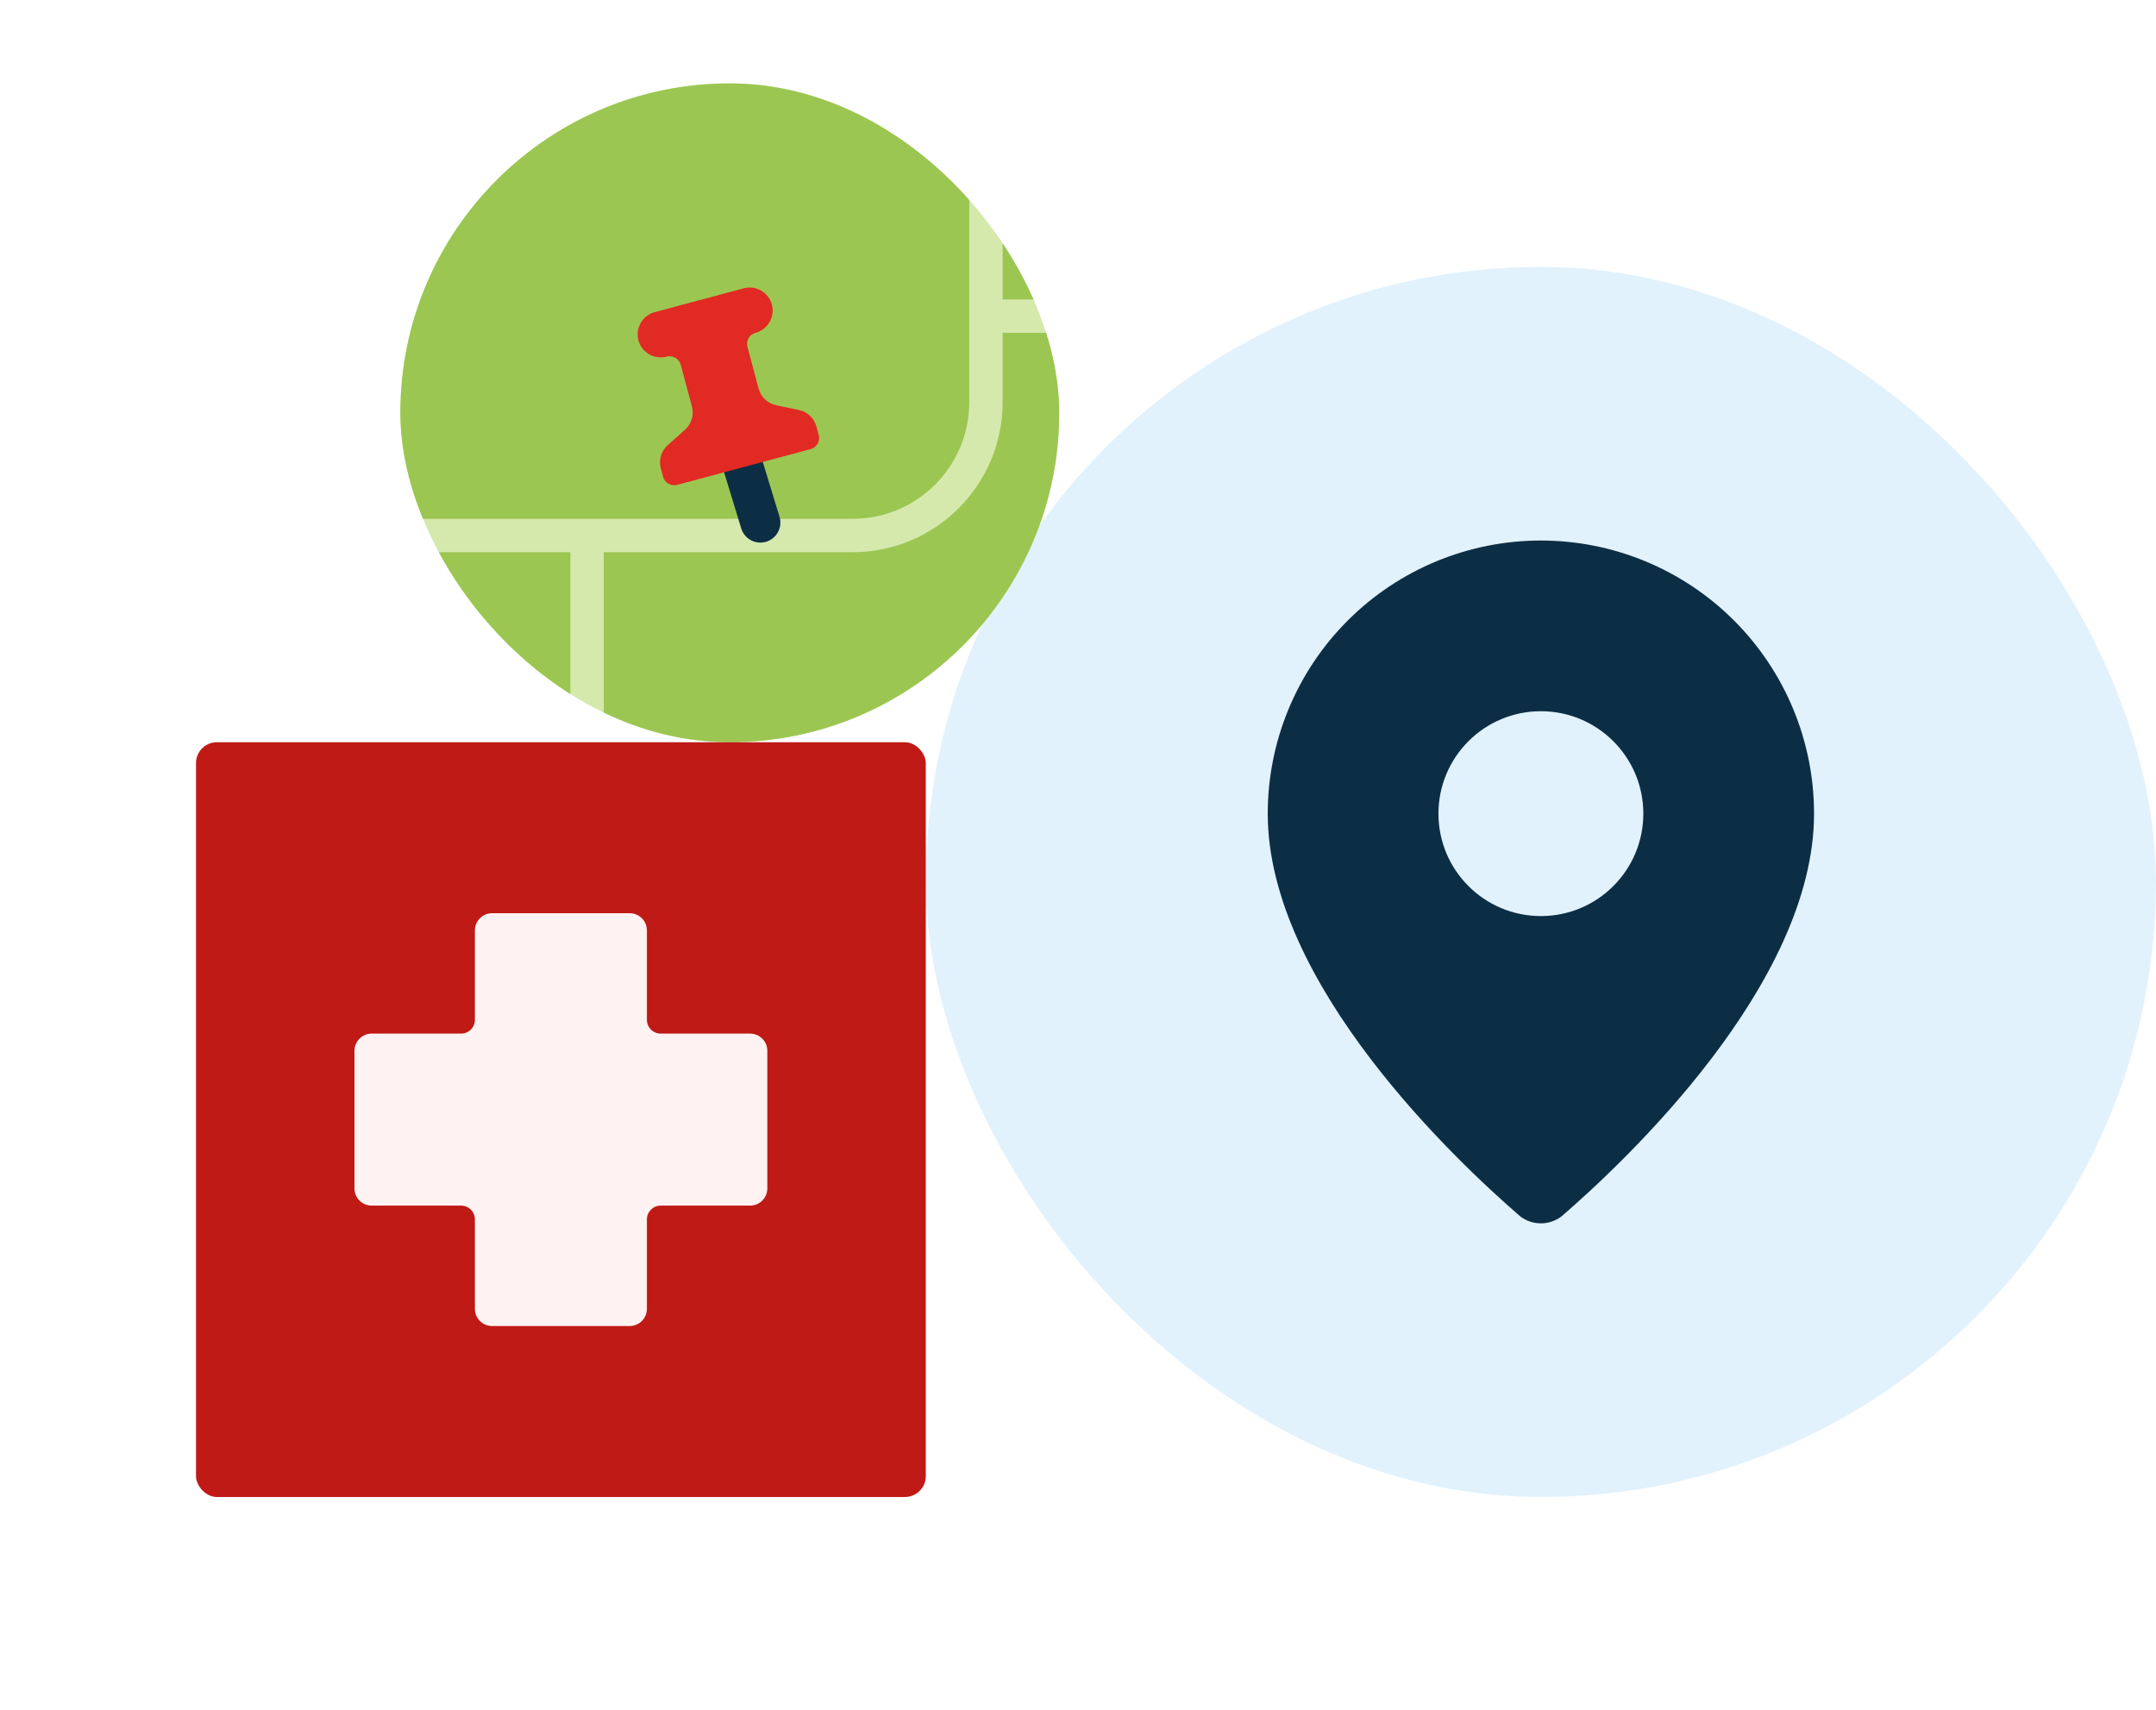 <svg width="517" height="410" viewBox="0 0 517 410" fill="none" xmlns="http://www.w3.org/2000/svg">
<rect x="222" y="64" width="295" height="295" rx="147.5" fill="#E2F2FC"/>
<g filter="url(#filter0_n_550_126)">
<path d="M369.5 129.626C386.872 129.626 403.532 136.527 415.816 148.811C428.1 161.094 435.001 177.754 435.001 195.126C435.001 236.006 389.649 278.581 374.42 291.73C373.002 292.797 371.275 293.374 369.5 293.374C367.725 293.374 365.997 292.797 364.579 291.73C349.349 278.581 303.999 236.006 303.999 195.126C303.999 177.754 310.899 161.094 323.183 148.811C335.467 136.527 352.128 129.626 369.5 129.626ZM369.499 170.562C355.933 170.563 344.936 181.56 344.936 195.125C344.936 208.69 355.933 219.687 369.499 219.688C383.064 219.688 394.062 208.691 394.062 195.125C394.062 181.56 383.064 170.562 369.499 170.562Z" fill="#0C2E45"/>
</g>
<g filter="url(#filter1_n_550_126)">
<g clip-path="url(#clip0_550_126)">
<rect x="96" y="20" width="158" height="158" rx="79" fill="#D5E9AD"/>
<path d="M136.78 132.426V200H96.002V132.426H136.78ZM276 200H144.78V132.426H204.429C224.311 132.426 240.429 116.308 240.429 96.426V79.816H276V200ZM232.429 96.426C232.429 111.89 219.893 124.426 204.429 124.426H96.002V20H232.429V96.426ZM276 71.816H240.429V20H276V71.816Z" fill="#9CC652"/>
<g filter="url(#filter2_n_550_126)">
<path d="M178.265 111.992L182.334 125.322" stroke="#0C2E45" stroke-width="9.6" stroke-linecap="round" stroke-linejoin="round"/>
</g>
<g filter="url(#filter3_n_550_126)">
<path d="M165.923 97.499C166.188 98.491 166.171 99.537 165.875 100.52C165.578 101.504 165.012 102.384 164.242 103.064L160.14 106.735C159.37 107.415 158.804 108.295 158.507 109.279C158.21 110.262 158.194 111.308 158.459 112.3L159.002 114.327C159.191 115.034 159.654 115.636 160.288 116.003C160.922 116.369 161.675 116.468 162.382 116.278L194.375 107.706C195.083 107.516 195.685 107.054 196.051 106.42C196.417 105.786 196.517 105.032 196.327 104.325L195.784 102.299C195.518 101.307 194.98 100.409 194.232 99.706C193.483 99.003 192.553 98.523 191.546 98.32L186.158 97.192C185.151 96.988 184.221 96.508 183.472 95.805C182.724 95.102 182.186 94.204 181.919 93.212L179.233 83.188C179.044 82.481 179.143 81.727 179.509 81.094C179.875 80.46 180.478 79.997 181.185 79.807C182.599 79.428 183.805 78.503 184.537 77.235C185.269 75.968 185.468 74.461 185.089 73.046C184.71 71.632 183.784 70.427 182.517 69.695C181.249 68.963 179.742 68.764 178.328 69.143L156.999 74.858C155.585 75.237 154.379 76.162 153.647 77.43C152.915 78.698 152.717 80.205 153.095 81.619C153.474 83.033 154.4 84.239 155.668 84.971C156.935 85.703 158.442 85.901 159.856 85.522C160.563 85.333 161.317 85.432 161.951 85.798C162.585 86.164 163.047 86.767 163.237 87.474L165.923 97.499Z" fill="#E12A23"/>
</g>
</g>
</g>
<g filter="url(#filter4_n_550_126)">
<rect x="47" y="178" width="175" height="181" rx="5" fill="#BF1A16"/>
<path d="M151 219C153.278 219 155.125 220.847 155.125 223.125V244.575C155.125 246.398 156.602 247.875 158.425 247.875H179.875C182.153 247.875 184 249.722 184 252V285C184 287.278 182.153 289.125 179.875 289.125H158.425C156.602 289.125 155.125 290.602 155.125 292.425V313.875C155.125 316.153 153.278 318 151 318H118C115.722 318 113.875 316.153 113.875 313.875V292.425C113.875 290.602 112.398 289.125 110.575 289.125H89.125C86.847 289.125 85 287.278 85 285V252C85 249.722 86.847 247.875 89.125 247.875H110.575C112.398 247.875 113.875 246.398 113.875 244.575V223.125C113.875 220.847 115.722 219 118 219H151Z" fill="#FEF2F2"/>
</g>
<defs>
<filter id="filter0_n_550_126" x="303.999" y="129.626" width="131.003" height="163.748" filterUnits="userSpaceOnUse" color-interpolation-filters="sRGB">
<feFlood flood-opacity="0" result="BackgroundImageFix"/>
<feBlend mode="normal" in="SourceGraphic" in2="BackgroundImageFix" result="shape"/>
<feTurbulence type="fractalNoise" baseFrequency="3.333 3.333" stitchTiles="stitch" numOctaves="3" result="noise" seed="9343" />
<feColorMatrix in="noise" type="luminanceToAlpha" result="alphaNoise" />
<feComponentTransfer in="alphaNoise" result="coloredNoise1">
<feFuncA type="discrete" tableValues="0 0 0 0 0 0 0 0 0 0 0 0 1 1 1 1 1 1 1 1 1 1 1 1 1 1 1 1 1 1 1 1 1 1 1 1 1 1 0 0 0 0 0 0 0 0 0 0 0 0 0 0 0 0 0 0 0 0 0 0 0 0 0 0 0 0 0 0 0 0 0 0 0 0 0 0 0 0 0 0 0 0 0 0 0 0 0 0 0 0 0 0 0 0 0 0 0 0 0 0 "/>
</feComponentTransfer>
<feComposite operator="in" in2="shape" in="coloredNoise1" result="noise1Clipped" />
<feFlood flood-color="rgba(255, 255, 255, 0.5)" result="color1Flood" />
<feComposite operator="in" in2="noise1Clipped" in="color1Flood" result="color1" />
<feMerge result="effect1_noise_550_126">
<feMergeNode in="shape" />
<feMergeNode in="color1" />
</feMerge>
</filter>
<filter id="filter1_n_550_126" x="96" y="20" width="158" height="158" filterUnits="userSpaceOnUse" color-interpolation-filters="sRGB">
<feFlood flood-opacity="0" result="BackgroundImageFix"/>
<feBlend mode="normal" in="SourceGraphic" in2="BackgroundImageFix" result="shape"/>
<feTurbulence type="fractalNoise" baseFrequency="2.617 2.617" stitchTiles="stitch" numOctaves="3" result="noise" seed="9343" />
<feColorMatrix in="noise" type="luminanceToAlpha" result="alphaNoise" />
<feComponentTransfer in="alphaNoise" result="coloredNoise1">
<feFuncA type="discrete" tableValues="0 0 0 0 0 0 0 0 0 0 0 0 1 1 1 1 1 1 1 1 1 1 1 1 1 1 1 1 1 1 1 1 1 1 1 1 1 1 0 0 0 0 0 0 0 0 0 0 0 0 0 0 0 0 0 0 0 0 0 0 0 0 0 0 0 0 0 0 0 0 0 0 0 0 0 0 0 0 0 0 0 0 0 0 0 0 0 0 0 0 0 0 0 0 0 0 0 0 0 0 "/>
</feComponentTransfer>
<feComposite operator="in" in2="shape" in="coloredNoise1" result="noise1Clipped" />
<feFlood flood-color="rgba(0, 0, 0, 0.15)" result="color1Flood" />
<feComposite operator="in" in2="noise1Clipped" in="color1Flood" result="color1" />
<feMerge result="effect1_noise_550_126">
<feMergeNode in="shape" />
<feMergeNode in="color1" />
</feMerge>
</filter>
<filter id="filter2_n_550_126" x="173.386" y="107.27" width="13.828" height="22.774" filterUnits="userSpaceOnUse" color-interpolation-filters="sRGB">
<feFlood flood-opacity="0" result="BackgroundImageFix"/>
<feBlend mode="normal" in="SourceGraphic" in2="BackgroundImageFix" result="shape"/>
<feTurbulence type="fractalNoise" baseFrequency="2.617 2.617" stitchTiles="stitch" numOctaves="3" result="noise" seed="9343" />
<feColorMatrix in="noise" type="luminanceToAlpha" result="alphaNoise" />
<feComponentTransfer in="alphaNoise" result="coloredNoise1">
<feFuncA type="discrete" tableValues="0 0 0 0 0 0 0 0 0 0 0 0 1 1 1 1 1 1 1 1 1 1 1 1 1 1 1 1 1 1 1 1 1 1 1 1 1 1 0 0 0 0 0 0 0 0 0 0 0 0 0 0 0 0 0 0 0 0 0 0 0 0 0 0 0 0 0 0 0 0 0 0 0 0 0 0 0 0 0 0 0 0 0 0 0 0 0 0 0 0 0 0 0 0 0 0 0 0 0 0 "/>
</feComponentTransfer>
<feComposite operator="in" in2="shape" in="coloredNoise1" result="noise1Clipped" />
<feFlood flood-color="rgba(0, 0, 0, 0.15)" result="color1Flood" />
<feComposite operator="in" in2="noise1Clipped" in="color1Flood" result="color1" />
<feMerge result="effect1_noise_550_126">
<feMergeNode in="shape" />
<feMergeNode in="color1" />
</feMerge>
</filter>
<filter id="filter3_n_550_126" x="152.907" y="68.955" width="43.514" height="47.417" filterUnits="userSpaceOnUse" color-interpolation-filters="sRGB">
<feFlood flood-opacity="0" result="BackgroundImageFix"/>
<feBlend mode="normal" in="SourceGraphic" in2="BackgroundImageFix" result="shape"/>
<feTurbulence type="fractalNoise" baseFrequency="2.617 2.617" stitchTiles="stitch" numOctaves="3" result="noise" seed="9343" />
<feColorMatrix in="noise" type="luminanceToAlpha" result="alphaNoise" />
<feComponentTransfer in="alphaNoise" result="coloredNoise1">
<feFuncA type="discrete" tableValues="0 0 0 0 0 0 0 0 0 0 0 0 1 1 1 1 1 1 1 1 1 1 1 1 1 1 1 1 1 1 1 1 1 1 1 1 1 1 0 0 0 0 0 0 0 0 0 0 0 0 0 0 0 0 0 0 0 0 0 0 0 0 0 0 0 0 0 0 0 0 0 0 0 0 0 0 0 0 0 0 0 0 0 0 0 0 0 0 0 0 0 0 0 0 0 0 0 0 0 0 "/>
</feComponentTransfer>
<feComposite operator="in" in2="shape" in="coloredNoise1" result="noise1Clipped" />
<feFlood flood-color="rgba(0, 0, 0, 0.15)" result="color1Flood" />
<feComposite operator="in" in2="noise1Clipped" in="color1Flood" result="color1" />
<feMerge result="effect1_noise_550_126">
<feMergeNode in="shape" />
<feMergeNode in="color1" />
</feMerge>
</filter>
<filter id="filter4_n_550_126" x="47" y="178" width="175" height="181" filterUnits="userSpaceOnUse" color-interpolation-filters="sRGB">
<feFlood flood-opacity="0" result="BackgroundImageFix"/>
<feBlend mode="normal" in="SourceGraphic" in2="BackgroundImageFix" result="shape"/>
<feTurbulence type="fractalNoise" baseFrequency="2 2" stitchTiles="stitch" numOctaves="3" result="noise" seed="9343" />
<feColorMatrix in="noise" type="luminanceToAlpha" result="alphaNoise" />
<feComponentTransfer in="alphaNoise" result="coloredNoise1">
<feFuncA type="discrete" tableValues="0 0 0 0 0 0 0 0 0 0 0 0 1 1 1 1 1 1 1 1 1 1 1 1 1 1 1 1 1 1 1 1 1 1 1 1 1 1 0 0 0 0 0 0 0 0 0 0 0 0 0 0 0 0 0 0 0 0 0 0 0 0 0 0 0 0 0 0 0 0 0 0 0 0 0 0 0 0 0 0 0 0 0 0 0 0 0 0 0 0 0 0 0 0 0 0 0 0 0 0 "/>
</feComponentTransfer>
<feComposite operator="in" in2="shape" in="coloredNoise1" result="noise1Clipped" />
<feFlood flood-color="rgba(255, 255, 255, 0.5)" result="color1Flood" />
<feComposite operator="in" in2="noise1Clipped" in="color1Flood" result="color1" />
<feMerge result="effect1_noise_550_126">
<feMergeNode in="shape" />
<feMergeNode in="color1" />
</feMerge>
</filter>
<clipPath id="clip0_550_126">
<rect x="96" y="20" width="158" height="158" rx="79" fill="white"/>
</clipPath>
</defs>
</svg>
